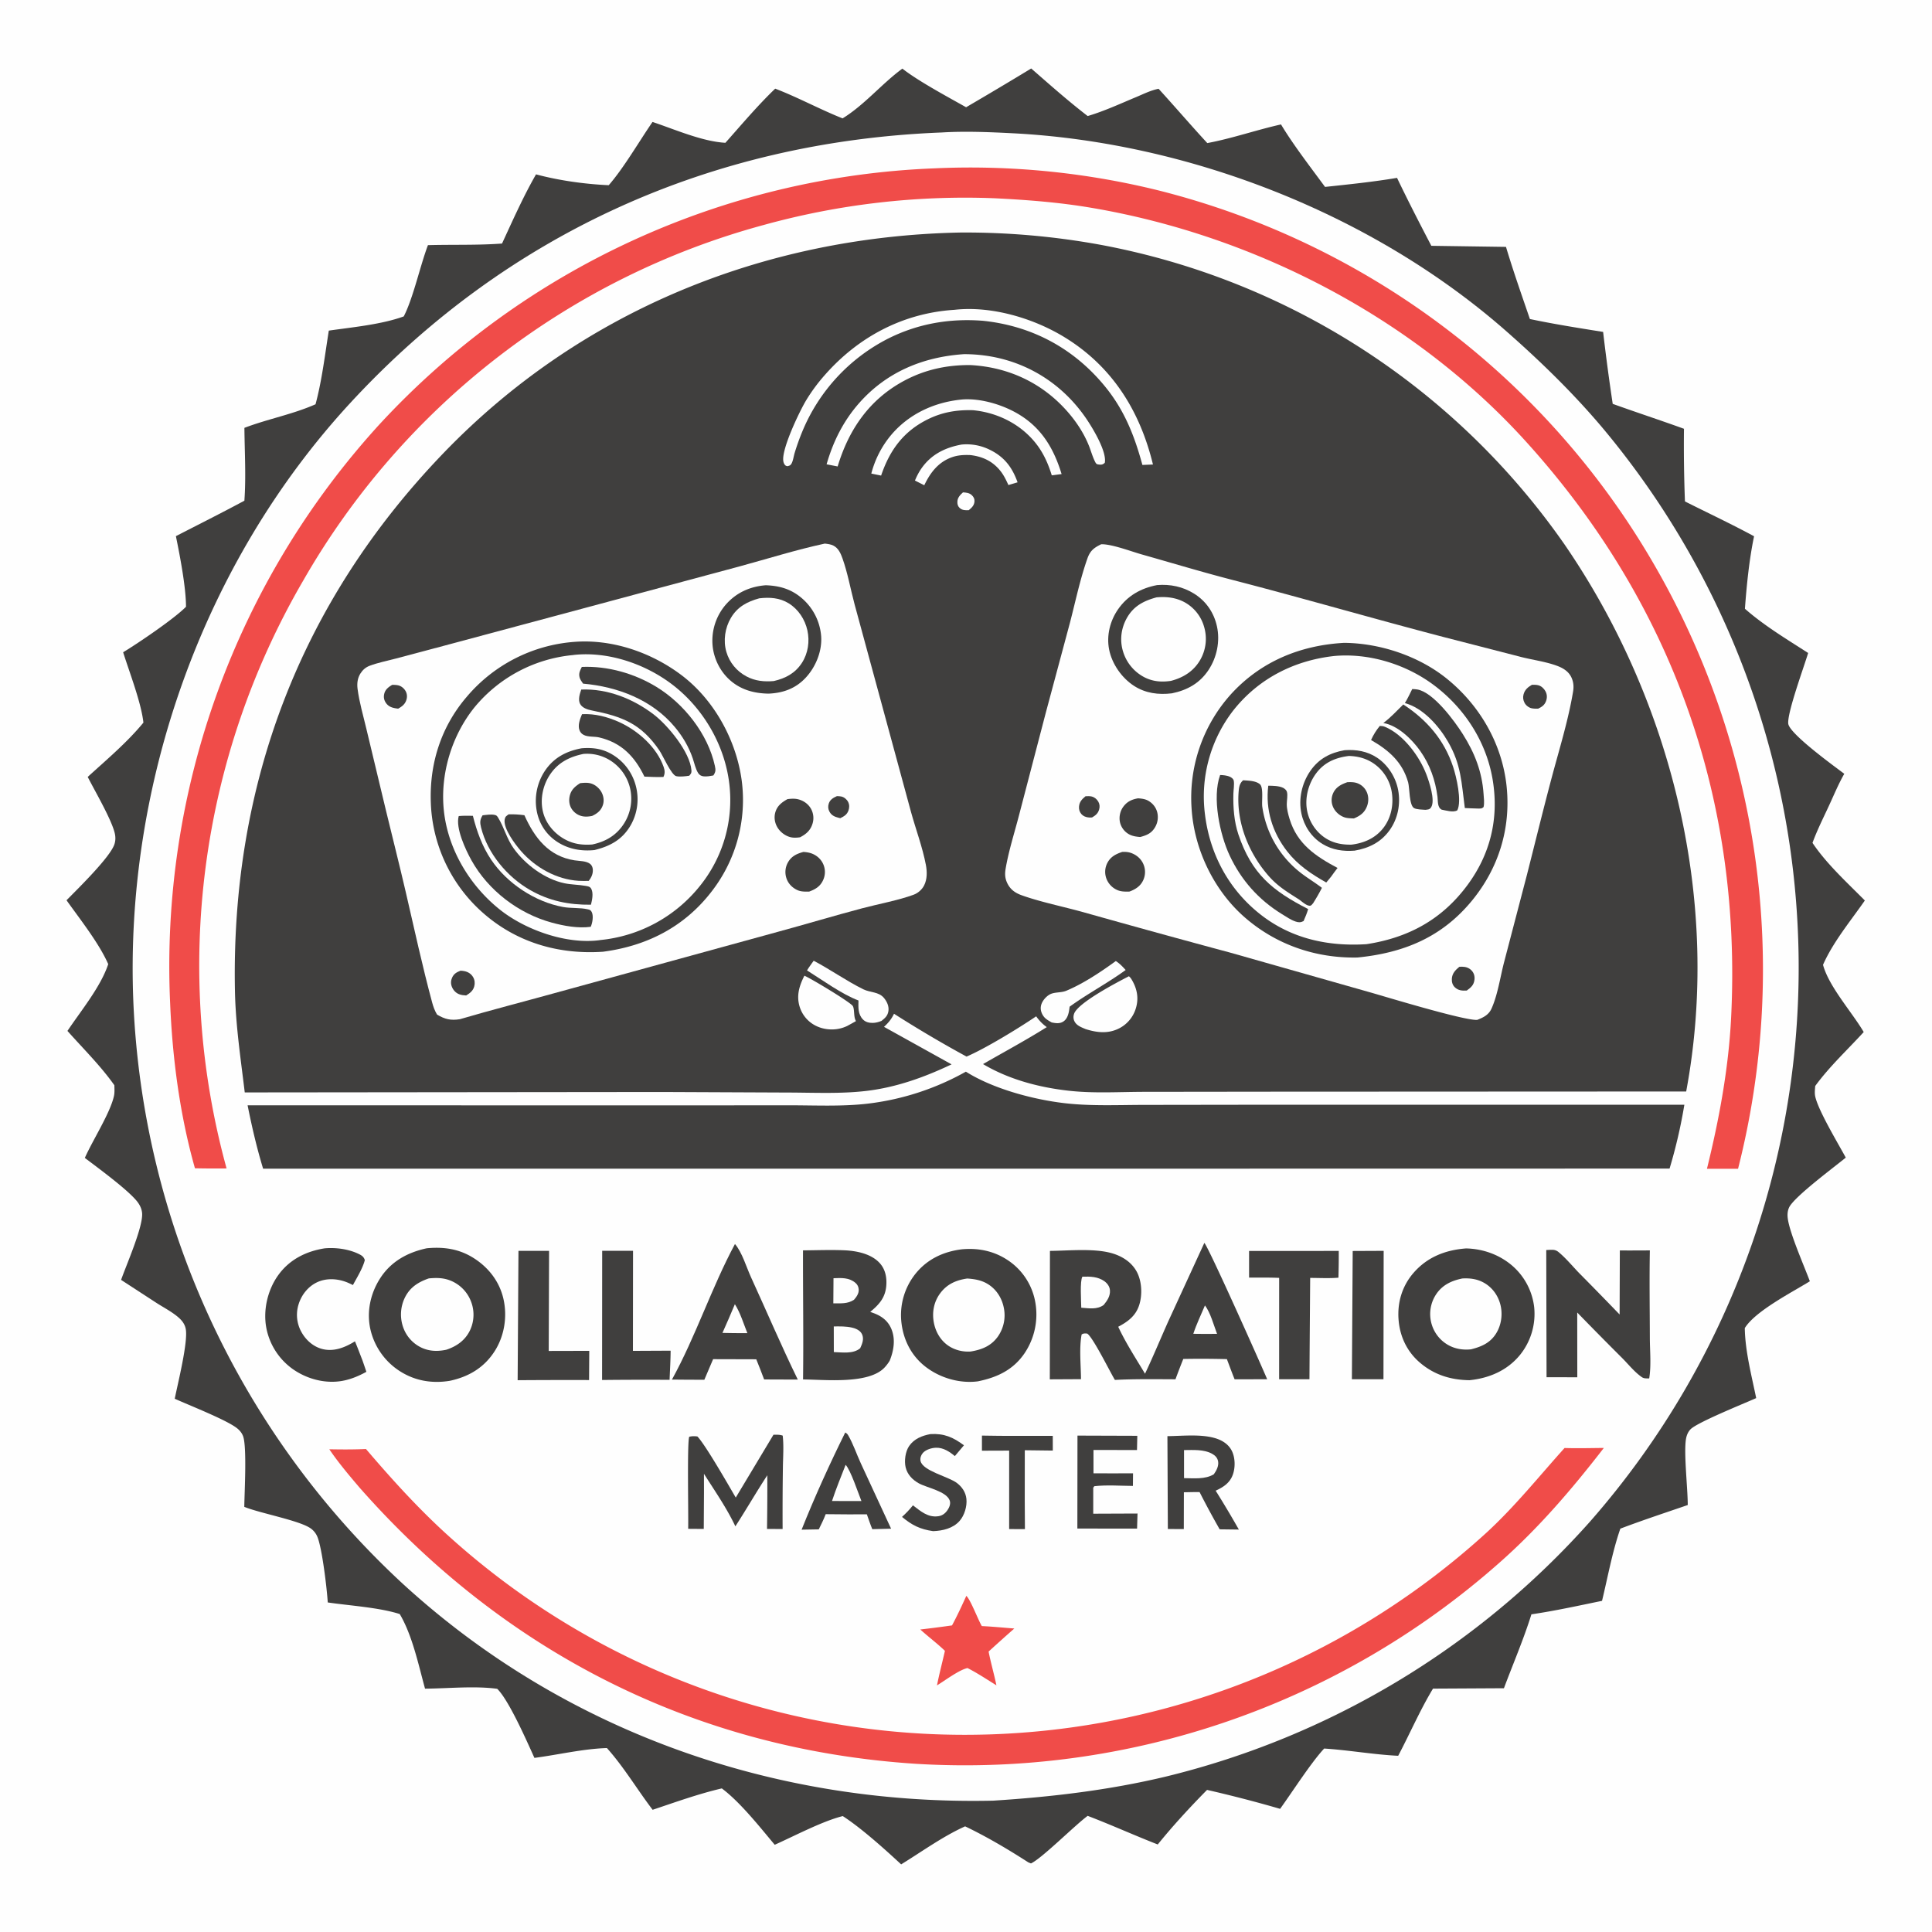 <svg version="1.1" xmlns="http://www.w3.org/2000/svg" style="display: block;" viewBox="0 0 2048 2048" width="1024" height="1024">
<path transform="translate(0,0)" fill="rgb(254,254,254)" d="M 0 0 L 2048 0 L 2048 2048 L 0 2048 L 0 0 z"/>
<path transform="translate(0,0)" fill="rgb(64,63,62)" d="M 1093.12 72.593 C 1112.78 89.749 1132.3 107.1 1152.99 123.006 C 1170.4 117.871 1187.56 109.922 1204.32 102.927 C 1212.04 99.704 1219.91 95.707 1228.16 94.113 C 1245.54 113.149 1262.29 132.724 1279.79 151.669 C 1306.25 146.718 1331.7 137.768 1357.93 131.9 C 1370.56 153.064 1389.66 177.814 1404.6 198.139 C 1430.08 195.427 1455.63 192.809 1480.91 188.545 C 1492.54 212.841 1504.81 236.688 1517.28 260.562 L 1596.41 261.71 C 1604.11 287.436 1613.06 312.773 1621.75 338.175 C 1647.4 343.609 1673.49 347.707 1699.38 351.845 A 2250.5 2250.5 0 0 0 1709.55 428.116 C 1734.64 437.145 1760 445.427 1785.08 454.525 A 1540.69 1540.69 0 0 0 1786.12 531.53 C 1810.53 543.831 1835.36 555.464 1859.39 568.47 C 1854.25 592.965 1851.53 620.29 1849.69 645.3 C 1869.87 663.089 1894.1 677.624 1916.71 692.184 C 1912.36 706.723 1894.43 755.538 1895.62 767.072 C 1896.72 777.792 1944.5 812.306 1955.01 820.266 C 1948.87 831.01 1944.02 842.77 1938.82 854.004 C 1932.78 867.041 1926.26 879.97 1921.32 893.472 C 1936.05 915.55 1958.1 935.684 1976.81 954.56 C 1961.73 976.211 1943.1 998.625 1932.48 1022.74 C 1938.65 1045.79 1963 1072.64 1975.62 1094.01 C 1958.22 1113.02 1939.51 1130.29 1924.21 1151.18 C 1923.94 1154.73 1923.44 1158.6 1924.18 1162.12 C 1927.33 1177.07 1948.42 1211.98 1956.6 1227.12 C 1944.28 1237.25 1901.84 1268.71 1896.55 1279.9 C 1894.79 1283.64 1894.59 1287.7 1895.13 1291.75 C 1897.23 1307.43 1912.34 1341.65 1918.52 1358.2 C 1899.51 1369.93 1860.59 1389.85 1849.55 1407.83 C 1849.95 1432.44 1856.72 1457.95 1861.64 1482.04 C 1849.39 1487.54 1798.94 1507.83 1791.97 1515.17 C 1789.23 1518.05 1787.79 1521.76 1787.17 1525.64 C 1784.79 1540.73 1789.04 1577.19 1789.1 1595.39 C 1765.25 1603.59 1741.23 1611.49 1717.64 1620.43 C 1709.11 1644.97 1704.35 1671.69 1698.22 1696.96 C 1673.44 1702.06 1648.37 1707.58 1623.36 1711.25 C 1615.15 1737.64 1603.92 1763.67 1594.23 1789.6 L 1519.05 1790.01 C 1505.36 1812.57 1494.51 1837.84 1482.13 1861.21 C 1455.94 1859.94 1429.89 1855.2 1403.67 1853.53 C 1389.67 1868.56 1370.01 1899.41 1356.97 1917.45 A 1369.69 1369.69 0 0 0 1279.53 1897.37 C 1261.47 1915.66 1243.42 1935.23 1227.26 1955.22 C 1202.34 1945.49 1177.96 1934.41 1152.97 1924.88 C 1138.85 1935.35 1104.69 1969.74 1092.87 1975.32 L 1090.01 1974.16 C 1068.67 1960.38 1046 1946.98 1023.08 1936.01 C 999.644 1946.49 977.178 1962.85 955.254 1976.31 C 937.959 1960.25 912.902 1937.74 893.373 1925.13 C 871.8 1930.49 842.168 1946.19 821.238 1955.54 C 805.452 1936.71 784.558 1910.25 765.152 1895.79 C 740.507 1901.52 715.824 1910.43 691.819 1918.46 C 675.394 1896.91 661.454 1873.26 643.355 1853.01 C 617.909 1853.8 591.798 1860.14 566.501 1863.43 C 558.498 1845.74 539.471 1802.36 527.082 1790.22 C 503.198 1786.94 474.937 1789.89 450.549 1790.04 C 443.569 1764.62 437.14 1733.62 423.744 1710.97 C 401.996 1703.96 370.599 1702.07 347.424 1698.66 C 346.676 1685.16 341.326 1639.37 336.088 1628.29 A 20.626 20.626 0 0 0 328.294 1619.47 C 315.709 1611.61 277.683 1604.39 260.829 1598.04 L 258.96 1597.33 C 259.116 1582.56 261.904 1533.02 257.588 1522.17 C 256.064 1518.34 253.386 1515.45 250.06 1513.08 C 237.542 1504.16 201.061 1489.84 185.232 1482.73 C 188.358 1466.95 199.703 1421.93 196.835 1408.44 C 195.837 1403.74 193.22 1400.15 189.692 1396.99 C 182.929 1390.93 173.891 1386.26 166.238 1381.38 L 128.368 1356.74 C 133.769 1341.17 152.192 1299.64 150.602 1285.54 C 150.048 1280.63 147.716 1276.34 144.553 1272.61 C 133.779 1259.9 104.25 1238.33 89.931 1227.44 C 98.157 1208.81 116.746 1180.02 120.787 1161.88 C 121.6 1158.24 121.313 1154.12 121.232 1150.4 C 106.544 1129.64 88.346 1111.79 71.505 1092.82 C 85.766 1071.48 106.806 1046.04 114.725 1022.02 C 104.903 999.684 84.862 974.496 70.521 954.31 C 81.524 943.02 116.601 909.032 121.272 894.989 C 122.569 891.091 122.58 887.171 121.636 883.2 C 118.131 868.452 100.529 838.434 92.976 823.564 C 112.685 805.601 135.136 786.655 152.028 765.992 C 149.664 744.672 137.224 712.706 130.531 691.428 C 146.499 681.783 184.826 655.794 197.167 643.193 C 197.163 622.436 190.728 589.224 186.462 568.35 C 210.709 555.874 235.03 543.668 259.062 530.77 C 260.887 505.398 259.323 479.021 259.085 453.541 C 283.933 444.054 309.968 439.357 334.473 428.548 C 341.113 404.154 344.539 375.647 348.551 350.466 C 373.63 346.878 404.549 343.961 427.983 335.404 C 437.947 316.256 445.278 281.97 453.64 259.872 C 479.732 259.129 506.166 260.097 532.172 258.156 C 543.493 233.673 554.774 208.187 568.212 184.828 C 592.809 191.402 619.851 195.159 645.277 196.325 C 661.378 177.871 677.389 150.033 691.696 129.275 C 715.304 137.142 744.238 149.965 768.954 151.371 C 786.03 132.151 803.216 111.761 821.742 93.972 C 845.938 103.224 869.02 115.897 893.172 125.489 C 916.479 111.156 934.616 88.843 956.56 72.733 C 973.354 85.967 1004.68 102.711 1024.11 113.694 A 4659.64 4659.64 0 0 0 1093.12 72.593 z"/>
<path transform="translate(0,0)" fill="rgb(254,254,254)" d="M 997.962 140.442 C 1022.75 138.921 1048.31 139.98 1073.1 141.238 C 1260.15 150.741 1455.73 227.115 1596.76 351.131 C 1632.66 382.697 1666.76 415.826 1697.71 452.322 A 890.578 890.578 0 0 1 1905.18 974.288 A 889.902 889.902 0 0 1 1685.57 1612.86 A 880.829 880.829 0 0 1 1235.5 1883.33 C 1175.38 1897.68 1114.42 1904.87 1052.84 1908.77 C 821.432 1913.95 597.357 1835.49 426.169 1678.13 A 891.016 891.016 0 0 1 141.337 1061.5 C 132.028 831.779 215.029 596.415 371.499 426.968 C 537.273 247.444 754.216 150.021 997.962 140.442 z"/>
<path transform="translate(0,0)" fill="rgb(64,63,62)" d="M 1040.9 1521.79 C 1065.9 1522.3 1090.97 1522.01 1115.98 1522.09 L 1116.02 1537.67 L 1086.33 1537.31 L 1086.28 1590 L 1086.46 1620.95 L 1069.74 1620.87 L 1069.75 1537.7 L 1040.9 1537.8 L 1040.9 1521.79 z"/>
<path transform="translate(0,0)" fill="rgb(64,63,62)" d="M 986.14 1520.21 C 1000.78 1519.31 1010.31 1523.53 1021.83 1532.07 L 1012.17 1543.52 C 1006.53 1538.82 999.953 1534.47 992.28 1534.66 C 987.606 1534.77 981.309 1536.64 978.172 1540.31 C 976.242 1542.56 975.19 1545.77 975.815 1548.71 C 978.062 1559.29 1005.61 1565.29 1014.4 1572.05 C 1019.94 1576.31 1023.72 1581.94 1024.45 1588.98 C 1025.24 1596.67 1022.36 1606.43 1017.2 1612.25 C 1010.16 1620.21 999.293 1622.7 989.134 1623.08 C 975.241 1621.06 966.848 1616.84 956.165 1607.99 C 960.447 1604.11 964.161 1600.23 967.759 1595.71 C 975.949 1601.94 983.596 1608.86 994.662 1607.26 C 998.904 1606.64 1001.94 1604.32 1004.36 1600.83 C 1006.31 1598.01 1007.94 1594.15 1006.77 1590.7 C 1003.39 1580.76 982.399 1577.08 973.931 1572.36 C 967.23 1568.63 961.832 1563.03 960.013 1555.42 C 958.388 1548.63 959.724 1538.62 963.73 1532.83 C 969.039 1525.15 977.332 1521.91 986.14 1520.21 z"/>
<path transform="translate(0,0)" fill="rgb(64,63,62)" d="M 1142.17 1521.8 L 1205.59 1522.01 L 1205.26 1537.11 L 1159.14 1537.01 L 1159.15 1561.76 C 1173.12 1561.93 1187.1 1561.77 1201.07 1561.75 L 1200.94 1575.14 C 1187.58 1575.05 1173.26 1573.94 1160.03 1575.42 L 1158.89 1576.96 L 1158.88 1604.59 L 1205.82 1604.4 L 1205.34 1620.39 L 1142.05 1620.33 L 1142.17 1521.8 z"/>
<path transform="translate(0,0)" fill="rgb(240,76,73)" d="M 1024.35 1691.66 C 1028.92 1695.92 1036.63 1716.68 1040.76 1723.71 C 1052.24 1724.25 1063.77 1725.4 1075.23 1726.29 A 1769.32 1769.32 0 0 0 1047.96 1750.73 C 1050.31 1762.72 1053.76 1774.53 1056.25 1786.52 C 1046.17 1780.26 1036.18 1773.61 1025.62 1768.21 C 1016.62 1770.13 1001.77 1781.42 993.239 1786.59 C 995.672 1774.34 998.912 1762.16 1001.65 1749.96 C 993.418 1742.03 984.031 1735.06 975.547 1727.33 A 1227.87 1227.87 0 0 0 1009.17 1723 C 1014.72 1712.75 1019.55 1702.28 1024.35 1691.66 z"/>
<path transform="translate(0,0)" fill="rgb(64,63,62)" d="M 895.987 1518.5 C 897.624 1519.43 898.315 1520.08 899.288 1521.78 C 904.448 1530.75 908.114 1541.65 912.483 1551.14 L 944.586 1620.47 L 924.666 1620.99 C 922.532 1615.86 920.786 1610.5 918.912 1605.27 L 898.145 1605.28 L 875.28 1605.09 C 873.174 1610.63 870.543 1615.89 867.929 1621.2 L 849.734 1621.52 C 863.598 1586.76 879.395 1552.05 895.987 1518.5 z"/>
<path transform="translate(0,0)" fill="rgb(254,254,254)" d="M 896.398 1552.76 C 901.741 1558.48 909.8 1582.85 913.144 1591.18 L 902.151 1591.17 L 881.968 1591.11 C 886.212 1578.16 891.478 1565.47 896.398 1552.76 z"/>
<path transform="translate(0,0)" fill="rgb(64,63,62)" d="M 1433.92 1326.1 L 1466.74 1325.95 L 1466.53 1462.04 L 1433.06 1462.05 L 1433.92 1326.1 z"/>
<path transform="translate(0,0)" fill="rgb(64,63,62)" d="M 819.914 1520.87 C 823.299 1520.86 826.449 1520.68 829.697 1521.81 C 831.002 1532.96 829.996 1545.08 829.893 1556.36 A 3454.02 3454.02 0 0 0 829.605 1620.81 L 813.072 1620.76 A 2913.73 2913.73 0 0 0 813.378 1563.83 C 801.742 1581.63 791.084 1600.11 779.517 1617.98 C 770.384 1598.57 757.676 1580.39 746.221 1562.27 L 746.253 1581.76 L 746.022 1620.73 L 729.494 1620.61 C 729.902 1607 728.247 1528.06 730.635 1523.01 C 733.794 1522.3 736.071 1522.31 739.273 1522.72 C 747.931 1531.75 772.483 1574.76 779.938 1587.49 L 819.914 1520.87 z"/>
<path transform="translate(0,0)" fill="rgb(64,63,62)" d="M 1237.51 1522.38 C 1253.17 1522.22 1272.15 1520.06 1287.39 1524.31 C 1294.9 1526.4 1301.91 1530.5 1305.61 1537.61 C 1309.43 1544.96 1309.62 1555.4 1306.88 1563.12 C 1303.72 1572.02 1296.79 1576.44 1288.65 1580.18 A 1049.75 1049.75 0 0 1 1313.23 1621.4 L 1292.9 1621.15 A 913.957 913.957 0 0 1 1271.6 1581.65 C 1266.06 1581.6 1260.5 1581.78 1254.96 1581.87 L 1254.88 1620.86 L 1237.97 1620.83 L 1237.51 1522.38 z"/>
<path transform="translate(0,0)" fill="rgb(254,254,254)" d="M 1255.12 1537.15 C 1264.73 1537.11 1275.99 1536.22 1284.72 1540.97 C 1288.05 1542.78 1290.58 1545.29 1291.25 1549.15 C 1292.09 1554.05 1289.43 1558.99 1286.68 1562.81 C 1277.51 1568.35 1265.46 1566.98 1255.12 1566.89 L 1255.12 1537.15 z"/>
<path transform="translate(0,0)" fill="rgb(64,63,62)" d="M 638.339 1325.92 L 671.044 1325.89 L 670.935 1431.97 L 710.891 1431.78 C 710.835 1442.07 710.186 1452.4 709.794 1462.68 A 4217.44 4217.44 0 0 0 638.233 1462.85 L 638.339 1325.92 z"/>
<path transform="translate(0,0)" fill="rgb(64,63,62)" d="M 549.596 1325.97 L 582.047 1325.96 L 581.681 1432.05 L 624.651 1431.95 L 624.433 1462.91 A 7090.13 7090.13 0 0 0 548.728 1463.08 L 549.596 1325.97 z"/>
<path transform="translate(0,0)" fill="rgb(64,63,62)" d="M 1324.07 1326.09 L 1419.15 1326.03 A 842.882 842.882 0 0 1 1418.8 1354.4 C 1408.96 1355.24 1398.73 1354.66 1388.84 1354.64 L 1388.27 1431.5 L 1388.08 1462.03 L 1355.93 1462.08 L 1355.96 1354.61 C 1345.38 1354.12 1334.67 1354.38 1324.08 1354.32 L 1324.07 1326.09 z"/>
<path transform="translate(0,0)" fill="rgb(64,63,62)" d="M 344.124 1323.29 C 356.125 1322.2 369.913 1324.07 380.778 1329.5 C 383.796 1331.01 385.686 1332.42 386.716 1335.78 C 384.534 1344.4 378.369 1354.3 374.119 1362.2 C 371.7 1361.01 369.262 1359.84 366.733 1358.9 C 356.984 1355.27 345.634 1354.76 336.079 1359.28 C 326.664 1363.73 319.692 1372.5 316.608 1382.36 A 37.274 37.274 0 0 0 319.842 1412.55 C 324.592 1420.89 332.413 1427.7 341.836 1430.05 C 354.138 1433.12 365.977 1428.25 376.269 1421.86 C 379.064 1428.47 381.555 1435.26 384.185 1441.94 A 635.076 635.076 0 0 1 388.371 1454.19 C 380.305 1458.63 371.767 1462.21 362.663 1463.82 C 344.651 1466.99 325.308 1461.79 310.462 1451.35 A 69.558 69.558 0 0 1 282.113 1406.52 C 278.961 1387.89 283.879 1367.21 294.842 1351.86 C 306.728 1335.22 324.281 1326.44 344.124 1323.29 z"/>
<path transform="translate(0,0)" fill="rgb(64,63,62)" d="M 779.091 1318.7 C 786.637 1327.47 791.246 1343.34 796.091 1353.9 C 812.629 1389.96 828.28 1426.81 845.695 1462.41 L 810.009 1462.28 C 807.42 1455.09 804.465 1448.01 801.675 1440.9 L 777.138 1440.83 L 755.931 1440.77 L 746.628 1462.6 C 735.186 1462.67 723.735 1462.49 712.292 1462.41 C 737.575 1416.5 754.357 1364.75 779.091 1318.7 z"/>
<path transform="translate(0,0)" fill="rgb(254,254,254)" d="M 779 1382.52 C 784.755 1391.51 788.257 1403.27 792.241 1413.19 L 778.35 1413.14 L 765.835 1412.93 C 770.41 1402.89 774.687 1392.68 779 1382.52 z"/>
<path transform="translate(0,0)" fill="rgb(64,63,62)" d="M 1639.09 1325.09 C 1641.38 1324.96 1643.71 1324.8 1646.01 1324.87 C 1648.21 1324.93 1650.29 1325.74 1651.99 1327.14 C 1659.83 1333.54 1667 1342.35 1674.11 1349.66 A 4632.35 4632.35 0 0 1 1716.86 1393.42 L 1717.09 1325.53 A 2568.13 2568.13 0 0 0 1748.92 1325.47 C 1748.35 1356.35 1748.83 1387.29 1748.91 1418.18 C 1748.95 1431.98 1750.48 1447.64 1748.23 1461.16 C 1747.43 1461.18 1746.62 1461.19 1745.82 1461.17 C 1743.86 1461.12 1742.15 1461.02 1740.47 1459.86 C 1732.72 1454.53 1726.29 1446.35 1719.66 1439.68 A 4054.27 4054.27 0 0 1 1671.93 1391.32 L 1672 1459.97 L 1639.41 1459.91 L 1639.09 1325.09 z"/>
<path transform="translate(0,0)" fill="rgb(64,63,62)" d="M 851.217 1325.44 C 865.645 1325.33 880.248 1324.76 894.655 1325.34 C 907.849 1325.87 923.893 1329 932.942 1339.39 C 938.796 1346.11 940.263 1355 939.426 1363.64 C 938.232 1375.97 931.554 1383.14 922.484 1390.67 A 123.588 123.588 0 0 1 926.265 1392.03 C 934.718 1395.19 941.318 1400.19 944.889 1408.75 C 949.452 1419.68 947.415 1431.8 943.108 1442.41 C 941.576 1444.96 939.676 1447.49 937.642 1449.65 C 920.706 1467.63 874.235 1462.38 851.269 1462.28 C 851.844 1416.65 851.113 1371.07 851.217 1325.44 z"/>
<path transform="translate(0,0)" fill="rgb(254,254,254)" d="M 883.549 1354.96 C 891.895 1354.66 900.076 1354.06 906.91 1359.98 C 909.071 1361.85 910.094 1364.12 910.271 1366.97 C 910.535 1371.22 907.866 1374.82 905.258 1377.84 C 898.397 1382.35 891.278 1381.52 883.361 1381.62 L 883.549 1354.96 z"/>
<path transform="translate(0,0)" fill="rgb(254,254,254)" d="M 883.84 1406.07 C 890.083 1406.02 896.783 1405.84 902.896 1407.26 C 907.151 1408.24 911.795 1410.12 913.772 1414.33 C 916.127 1419.34 913.974 1424.59 911.828 1429.2 C 904.383 1435.43 892.976 1433.55 883.892 1433.27 L 883.84 1406.07 z"/>
<path transform="translate(0,0)" fill="rgb(64,63,62)" d="M 1554.11 1323.38 C 1571.27 1323.78 1587.77 1329.39 1601.21 1340.16 A 68.575 68.575 0 0 1 1626.33 1386 A 69.285 69.285 0 0 1 1611.28 1436.26 C 1597.75 1452.82 1578.57 1460.98 1557.67 1463.08 C 1537.99 1462.79 1520.59 1457.52 1505.38 1444.64 C 1491.59 1432.96 1483.9 1416.85 1482.53 1398.88 C 1481.13 1380.64 1486.32 1363.24 1498.36 1349.35 C 1512.98 1332.47 1532.31 1325.02 1554.11 1323.38 z"/>
<path transform="translate(0,0)" fill="rgb(254,254,254)" d="M 1550.17 1355.23 C 1558.29 1354.77 1565.85 1355.74 1573.04 1359.77 C 1581.65 1364.59 1587.72 1372.84 1590.3 1382.3 C 1593.04 1392.3 1591.73 1403.64 1586.49 1412.61 C 1580.22 1423.33 1570.76 1427.49 1559.27 1430.35 C 1550.83 1431.22 1542.58 1429.96 1535.12 1425.77 A 37.532 37.532 0 0 1 1517.2 1402.17 A 37.808 37.808 0 0 1 1522.2 1372.26 C 1528.86 1362.09 1538.68 1357.57 1550.17 1355.23 z"/>
<path transform="translate(0,0)" fill="rgb(64,63,62)" d="M 1019.3 1324.35 C 1036.32 1322.7 1052.71 1325.83 1067.2 1335.13 A 67.337 67.337 0 0 1 1097.22 1379.12 A 73.68 73.68 0 0 1 1086.15 1434.38 C 1074.13 1452.15 1056.93 1460.18 1036.47 1464.3 C 1017.22 1466.75 996.654 1460.73 981.317 1448.98 C 966.636 1437.74 958.082 1421.48 955.704 1403.26 A 70.083 70.083 0 0 1 969.807 1351.07 C 982.263 1335.09 999.508 1326.87 1019.3 1324.35 z"/>
<path transform="translate(0,0)" fill="rgb(254,254,254)" d="M 1025.29 1355.28 C 1033.26 1355.83 1040.59 1357.03 1047.49 1361.38 C 1056.54 1367.08 1062.3 1376.48 1064.2 1386.92 A 39.249 39.249 0 0 1 1057.84 1416.73 C 1050.64 1426.85 1040.66 1430.75 1028.87 1432.67 C 1020.84 1433.2 1012.61 1431.28 1005.84 1426.88 C 997.496 1421.45 992.169 1412.62 990.119 1402.99 C 987.793 1392.05 989.606 1380.82 996.131 1371.64 C 1003.44 1361.37 1013.24 1357.05 1025.29 1355.28 z"/>
<path transform="translate(0,0)" fill="rgb(64,63,62)" d="M 452.441 1323.21 C 470.039 1321.57 486.037 1323.71 501.296 1333.1 C 517.484 1343.06 529.37 1358.14 533.645 1376.79 C 537.942 1395.54 534.729 1416.11 524.331 1432.36 C 513.165 1449.81 496.756 1459.47 476.838 1463.71 C 458.633 1466.7 440.914 1463.98 425.08 1454.26 A 71.544 71.544 0 0 1 392.654 1409.21 C 388.448 1390.54 392.667 1371.17 402.919 1355.15 C 414.419 1337.19 432.012 1327.59 452.441 1323.21 z"/>
<path transform="translate(0,0)" fill="rgb(254,254,254)" d="M 454.578 1355.16 C 462.489 1354.44 469.722 1354.41 477.272 1357.38 A 38.708 38.708 0 0 1 499.168 1379.3 A 38.74 38.74 0 0 1 498.315 1410 C 493.2 1420.77 484.229 1427.06 473.21 1430.75 C 464.376 1432.66 455.715 1432.56 447.352 1428.83 A 37.526 37.526 0 0 1 427.639 1407.7 A 40.847 40.847 0 0 1 428.785 1376.36 C 434.097 1364.89 443.08 1359.14 454.578 1355.16 z"/>
<path transform="translate(0,0)" fill="rgb(64,63,62)" d="M 1276.64 1317.54 C 1280.46 1320.48 1337.16 1447.51 1343.25 1462.06 L 1308.74 1462.11 C 1305.85 1455.06 1303.26 1447.85 1300.55 1440.73 A 1041.57 1041.57 0 0 0 1254.34 1440.54 A 759.063 759.063 0 0 0 1246.05 1462.1 C 1224.67 1462.03 1203.19 1461.66 1181.84 1462.78 C 1176.58 1454.13 1158.66 1417.65 1152.47 1413.63 C 1150.06 1413.5 1148.64 1413.25 1146.57 1414.61 C 1143.82 1429.23 1145.83 1447.06 1145.9 1461.98 L 1112.83 1462.15 L 1112.86 1450.25 L 1112.99 1326 C 1132.71 1325.82 1158.54 1323.17 1177.35 1328.12 C 1188.53 1331.07 1198.91 1337.25 1204.71 1347.54 C 1210.48 1357.77 1211.16 1372.61 1207.5 1383.72 C 1203.76 1395.06 1195.43 1401.12 1185.36 1406.42 C 1193.31 1423.52 1204.06 1440.03 1213.78 1456.2 C 1222.51 1437.75 1230.28 1418.85 1238.63 1400.22 L 1276.64 1317.54 z"/>
<path transform="translate(0,0)" fill="rgb(254,254,254)" d="M 1277.31 1383.8 C 1283.17 1391.55 1286.6 1404.74 1290.12 1413.92 L 1278.44 1414.02 L 1264.96 1413.89 C 1268.25 1403.74 1273.18 1393.67 1277.31 1383.8 z"/>
<path transform="translate(0,0)" fill="rgb(254,254,254)" d="M 1147.41 1353.33 C 1155.62 1353.09 1163.82 1353.19 1170.79 1358.22 C 1173.84 1360.43 1176.22 1363.72 1176.57 1367.55 C 1177.13 1373.79 1173.67 1378.81 1169.91 1383.37 C 1162.67 1388.46 1154.46 1386.82 1146.18 1386.22 C 1146.12 1379.65 1144.6 1357.6 1147.41 1353.33 z"/>
<path transform="translate(0,0)" fill="rgb(240,76,73)" d="M 1658.47 1534.95 C 1672.33 1535.38 1686.26 1535.01 1700.13 1534.88 C 1666.39 1578.56 1630.68 1620.25 1589.14 1656.81 A 854.622 854.622 0 0 1 971.205 1869.73 C 737.436 1854.64 535.317 1752.09 380.928 1576.68 C 369.794 1563.6 358.732 1550.52 349.086 1536.29 C 362.081 1536.54 374.963 1536.6 387.95 1536.02 C 415.818 1568.67 444.698 1600.54 476.684 1629.25 A 815.413 815.413 0 0 0 1062.98 1837.98 A 820.352 820.352 0 0 0 1576.59 1623.91 C 1606.42 1596.3 1631.41 1565.06 1658.47 1534.95 z"/>
<path transform="translate(0,0)" fill="rgb(240,76,73)" d="M 990.821 178.443 A 831.222 831.222 0 0 1 1228.87 202.051 A 845.193 845.193 0 0 1 1751.65 595.364 A 856.801 856.801 0 0 1 1842.4 1238.97 L 1809.44 1238.97 C 1822.36 1186.42 1832.38 1132.63 1835.07 1078.51 C 1846.55 847.444 1772.61 639.109 1617.4 467.881 C 1498.7 336.917 1329.46 249.268 1155.82 220.094 C 1122.03 214.418 1088.06 211.815 1053.87 210.141 A 801.259 801.259 0 0 0 809.425 238.526 A 804.763 804.763 0 0 0 321.532 615.258 A 811.279 811.279 0 0 0 240.181 1238.59 A 1081.24 1081.24 0 0 1 206.654 1238.43 C 190.705 1182.21 182.785 1122.06 180.372 1063.76 A 851.841 851.841 0 0 1 402.456 449.622 A 845.468 845.468 0 0 1 990.821 178.443 z"/>
<path transform="translate(0,0)" fill="rgb(64,63,62)" d="M 1023.87 1136.01 C 1052.67 1154.17 1095.05 1165.54 1128.67 1169.43 C 1156.32 1172.63 1184.92 1171.28 1212.73 1171.24 L 1342.98 1171.06 L 1785.49 1171.09 A 542.928 542.928 0 0 1 1769.81 1238.75 L 1025.5 1238.87 L 278.899 1238.83 C 272.134 1216.56 267.031 1194.48 262.46 1171.66 L 704.718 1171.74 L 837.374 1171.67 C 865.159 1171.66 893.72 1173.14 921.318 1169.73 A 279.355 279.355 0 0 0 1023.87 1136.01 z"/>
<path transform="translate(0,0)" fill="rgb(64,63,62)" d="M 1018.09 246.485 A 798.898 798.898 0 0 1 1166.54 259.475 A 771.48 771.48 0 0 1 1658.69 577.452 C 1773.08 744.233 1824.77 957.039 1787.42 1157.02 L 1347.28 1157.23 L 1212.32 1157.39 C 1186.48 1157.45 1159.82 1159.11 1134.13 1156.35 C 1102.26 1152.93 1069.76 1144.47 1042.05 1127.97 C 1064.67 1114.94 1087.48 1102.7 1109.62 1088.79 C 1105.02 1085.45 1101.68 1081.98 1098.38 1077.35 C 1079.65 1090.03 1044.73 1111.39 1024.59 1120.03 A 1275.07 1275.07 0 0 1 947.691 1074.62 C 944.969 1080.37 941.697 1084.23 937.088 1088.5 L 1008.71 1128.27 C 979.993 1141.89 950.27 1152.64 918.527 1156.4 C 891.557 1159.6 863.669 1158.24 836.52 1158.15 L 702.073 1157.56 L 259.447 1158.02 C 255.157 1122.24 249.788 1086.88 249.059 1050.74 C 244.65 832.206 318.073 638.303 469.959 480.453 C 614.927 329.792 810.213 250.603 1018.09 246.485 z"/>
<path transform="translate(0,0)" fill="rgb(254,254,254)" d="M 1020.79 521.947 C 1024.04 522.101 1027.55 522.439 1030.03 524.801 C 1032 526.67 1033.13 528.524 1033 531.326 C 1032.8 535.725 1030.08 538.243 1026.88 540.833 C 1023.33 540.962 1019.92 540.998 1017.15 538.32 C 1015.22 536.46 1014.74 534.22 1014.87 531.638 C 1015.08 527.431 1017.86 524.598 1020.79 521.947 z"/>
<path transform="translate(0,0)" fill="rgb(254,254,254)" d="M 1019.24 471.259 A 55.185 55.185 0 0 1 1049.11 476.716 C 1064.58 484.198 1073.06 495.456 1078.67 511.277 L 1068.96 514.171 C 1066.61 509.055 1064.26 504.056 1060.77 499.584 C 1052.47 488.957 1041.81 483.997 1028.67 482.39 C 1021.65 482.136 1015.32 482.388 1008.61 484.856 C 994.418 490.073 986.009 501.255 979.767 514.387 L 969.887 509.404 C 971.748 504.929 973.91 500.645 976.678 496.657 C 987.036 481.733 1001.85 474.449 1019.24 471.259 z"/>
<path transform="translate(0,0)" fill="rgb(254,254,254)" d="M 862.542 1018.42 C 880.416 1027.84 897.026 1039.74 915.172 1048.7 C 922.528 1052.32 931.463 1051.16 937.022 1057.86 C 940.211 1061.7 942.502 1066.59 941.773 1071.68 C 941.054 1076.71 938.219 1079.22 934.394 1082.21 C 931.498 1083.4 928.32 1084.28 925.168 1084.32 C 921.354 1084.38 917.492 1083.52 914.76 1080.67 C 909.285 1074.94 909.893 1067.86 910.011 1060.56 C 892.559 1054.01 871.692 1038.84 855.469 1028.67 C 857.602 1025.13 860.155 1021.8 862.542 1018.42 z"/>
<path transform="translate(0,0)" fill="rgb(254,254,254)" d="M 1182.81 1018.74 C 1186.98 1021.43 1189.95 1024.61 1193.24 1028.25 C 1174.22 1042.12 1153.04 1053.22 1133.84 1067.14 A 118.525 118.525 0 0 1 1133.47 1070.03 C 1132.79 1074.78 1131.33 1080.35 1126.9 1083.02 C 1123.04 1085.35 1119 1084.65 1114.83 1083.83 C 1111.77 1082.05 1108.49 1080.35 1106.34 1077.46 C 1104 1074.33 1102.7 1070.32 1103.43 1066.42 C 1104.32 1061.58 1108.37 1056.73 1112.56 1054.29 C 1117.53 1051.4 1124.64 1052.57 1130.21 1050.27 C 1148.11 1042.86 1167.16 1030.16 1182.81 1018.74 z"/>
<path transform="translate(0,0)" fill="rgb(254,254,254)" d="M 852.685 1034.29 C 859.989 1037.37 901.829 1062.6 904.03 1066.48 C 905.929 1069.82 904.81 1076.93 906.849 1081.43 C 907.001 1081.76 907.167 1082.09 907.325 1082.42 C 904.238 1084.23 901.065 1085.91 897.933 1087.64 A 56.542 56.542 0 0 1 894.626 1089 C 885.133 1092.5 873.841 1091.89 864.792 1087.35 A 33.457 33.457 0 0 1 847.867 1067.79 C 843.926 1055.71 847.213 1045.11 852.685 1034.29 z"/>
<path transform="translate(0,0)" fill="rgb(254,254,254)" d="M 1196.69 1034.86 C 1198 1035.98 1198.8 1036.99 1199.68 1038.48 C 1205.29 1047.92 1207.32 1057.82 1204.14 1068.55 A 35.19 35.19 0 0 1 1186.55 1090 C 1174.87 1096.05 1162.8 1094.7 1150.74 1090.86 C 1146.45 1089.01 1141.68 1087.39 1139.23 1083.1 C 1137.72 1080.46 1137.59 1077.45 1138.6 1074.59 C 1142.76 1062.86 1184.42 1041.19 1196.69 1034.86 z"/>
<path transform="translate(0,0)" fill="rgb(254,254,254)" d="M 1020.56 423.42 C 1038.64 422.172 1059.84 428.214 1075.64 436.737 C 1102.69 451.331 1116.61 473.892 1125.34 502.549 L 1114.92 503.852 C 1110.86 490.696 1105.48 478.835 1096.59 468.193 C 1080.32 448.714 1056.49 437.255 1031.4 434.831 C 1014.23 434.346 998.876 436.869 983.369 444.554 C 957.599 457.326 943.062 477.353 934.023 504.131 L 923.625 502.008 A 104.282 104.282 0 0 1 944.703 461.038 C 963.883 438.362 991.305 426.006 1020.56 423.42 z"/>
<path transform="translate(0,0)" fill="rgb(254,254,254)" d="M 1022.03 375.419 A 164.354 164.354 0 0 1 1051.52 378.087 C 1093.24 385.783 1128.64 409.641 1152.22 444.881 C 1158.62 454.445 1173.43 478.823 1171.12 490.587 C 1169.28 492.267 1168 492.725 1165.43 492.481 C 1163.08 492.258 1162.24 492.134 1161.14 490.057 C 1158.25 484.629 1156.49 477.901 1154.16 472.147 C 1148.56 458.331 1140.05 445.69 1130.07 434.653 C 1103.39 405.124 1068.03 389.045 1028.41 386.976 C 1003.39 386.853 980.121 391.887 958.019 403.844 C 921.414 423.647 899.771 455.319 887.945 494.455 L 876.222 492.186 C 883.21 467.908 894.062 446.14 910.882 427.121 C 940.003 394.194 978.77 378.246 1022.03 375.419 z"/>
<path transform="translate(0,0)" fill="rgb(254,254,254)" d="M 1011.7 328.419 C 1050.6 324.046 1094.99 337.116 1128.01 357.203 C 1178.76 388.071 1208.37 435.364 1222.19 492.401 L 1210.98 492.86 C 1202.75 462.399 1192.14 435.375 1172.08 410.554 C 1139.02 369.656 1094.44 345.567 1042.25 340.069 C 1007.15 337.272 973.565 342.929 941.914 358.69 A 193.23 193.23 0 0 0 850.53 457.31 A 251.592 251.592 0 0 0 842.406 479.974 C 841.373 483.288 840.752 488.284 839.122 491.255 C 837.91 493.466 836.823 493.654 834.632 494.209 C 833.607 493.883 833.15 493.896 832.408 493.195 C 830.999 491.866 830.382 489.7 830.24 487.826 C 829.21 474.277 847.562 435.987 854.481 424.46 A 184.752 184.752 0 0 1 874.159 397.745 C 909.904 357 957.409 331.877 1011.7 328.419 z"/>
<path transform="translate(0,0)" fill="rgb(254,254,254)" d="M 1167.35 576.921 C 1178.64 576.691 1199.09 584.555 1210.35 587.732 C 1242.2 596.723 1273.83 606.31 1305.88 614.595 C 1380.98 634.011 1455.48 655.757 1530.55 675.347 L 1612.72 696.509 C 1624.86 699.541 1637.96 701.292 1649.71 705.487 C 1656.6 707.946 1662.86 711.547 1665.94 718.49 C 1668.06 723.27 1668.37 728.053 1667.52 733.148 C 1662.51 763.303 1653.02 793.831 1645.12 823.402 C 1635.88 858.033 1627.39 892.911 1618.54 927.646 L 1594.27 1020.46 C 1590.26 1036.06 1587.63 1054.53 1581.09 1069.12 C 1578.07 1075.84 1572.44 1078.59 1565.9 1081.12 C 1552.47 1082.06 1469.95 1056.92 1452.34 1051.91 L 1305.06 1010.1 A 13530.1 13530.1 0 0 1 1148.51 966.997 C 1128.06 961.28 1102.11 955.953 1082.73 948.912 C 1075.83 946.402 1070.73 942.63 1067.59 935.84 C 1065.22 930.7 1065.1 926.134 1066.04 920.656 C 1069.28 901.704 1075.43 882.67 1080.26 864.023 L 1108.6 755.461 L 1134.26 659.857 C 1140.13 637.3 1144.99 613.748 1152.78 591.778 C 1155.65 583.707 1159.74 580.598 1167.35 576.921 z"/>
<path transform="translate(0,0)" fill="rgb(64,63,62)" d="M 1150.72 844.049 C 1152.82 843.971 1155.11 843.8 1157.16 844.304 C 1160.22 845.056 1162.74 847.124 1164.27 849.841 C 1165.75 852.465 1165.97 855.228 1165.13 858.086 C 1163.89 862.358 1161.34 864.338 1157.65 866.518 C 1156.46 866.593 1155.71 866.672 1154.47 866.593 C 1151.22 866.387 1148.32 865.259 1146.16 862.744 C 1144.29 860.573 1143.56 857.79 1143.8 854.977 C 1144.24 849.913 1146.97 847.123 1150.72 844.049 z"/>
<path transform="translate(0,0)" fill="rgb(64,63,62)" d="M 1546.89 1024.9 C 1548.37 1024.78 1548.35 1024.75 1550.03 1024.76 C 1553.84 1024.79 1557.35 1025.99 1560 1028.82 C 1562.49 1031.48 1563.43 1034.9 1563.01 1038.47 C 1562.34 1044.25 1559.26 1046.78 1554.83 1050.02 C 1550.05 1050.3 1545.82 1050.05 1542.18 1046.56 C 1539.69 1044.17 1538.81 1040.94 1539.01 1037.56 C 1539.36 1031.8 1542.7 1028.42 1546.89 1024.9 z"/>
<path transform="translate(0,0)" fill="rgb(64,63,62)" d="M 1623.86 725.944 C 1626.12 725.874 1628.41 725.822 1630.62 726.391 C 1633.95 727.246 1636.66 729.843 1638.27 732.802 C 1640.06 736.083 1640.16 739.771 1638.85 743.235 C 1637.22 747.519 1634.45 749.312 1630.47 751.233 C 1628.23 751.259 1625.88 751.272 1623.66 750.814 C 1620.59 750.18 1617.52 747.79 1616.07 745.001 C 1614.55 742.07 1614.16 739.153 1615.05 735.986 C 1616.46 731.034 1619.58 728.46 1623.86 725.944 z"/>
<path transform="translate(0,0)" fill="rgb(64,63,62)" d="M 1206.42 846.249 C 1210.21 846.539 1214.04 846.955 1217.38 848.915 C 1222.06 851.66 1225.44 855.926 1226.75 861.215 A 21.17 21.17 0 0 1 1224.3 877.111 C 1220.46 883.454 1215.6 885.37 1208.71 887.264 C 1204.37 886.919 1200.17 886.352 1196.35 884.105 A 19.543 19.543 0 0 1 1187.23 871.635 C 1186.01 866.054 1187.32 859.818 1190.71 855.215 C 1194.79 849.65 1199.79 847.399 1206.42 846.249 z"/>
<path transform="translate(0,0)" fill="rgb(64,63,62)" d="M 1189.58 903.072 C 1192.95 902.888 1196.19 903.121 1199.37 904.317 C 1205.19 906.503 1209.87 910.673 1212.23 916.481 A 20.795 20.795 0 0 1 1212.11 932.481 C 1209.22 939.229 1203.89 942.605 1197.28 945.101 C 1192.39 945.224 1187.93 945.289 1183.45 943.06 A 21.395 21.395 0 0 1 1172.62 930.757 A 20.496 20.496 0 0 1 1173.72 914.98 C 1177.12 908.235 1182.69 905.38 1189.58 903.072 z"/>
<path transform="translate(0,0)" fill="rgb(64,63,62)" d="M 1226.58 620.213 C 1240.43 619.071 1253.82 621.846 1265.68 629.217 C 1278.42 637.132 1286.79 649.29 1290.01 663.917 C 1293.49 679.674 1289.96 696.93 1281.04 710.295 C 1271.67 724.35 1258.46 731.633 1242.25 734.964 C 1228.07 736.671 1214.38 734.934 1202.19 727.096 C 1189.07 718.666 1178.7 703.765 1175.7 688.45 C 1172.82 673.745 1176.64 658.264 1185.09 646.017 C 1195.11 631.502 1209.44 623.464 1226.58 620.213 z"/>
<path transform="translate(0,0)" fill="rgb(254,254,254)" d="M 1225.86 633.248 C 1236.14 632.269 1246.12 633.329 1255.37 638.23 A 43.064 43.064 0 0 1 1276.42 664.525 A 44.718 44.718 0 0 1 1272.58 698.988 C 1265.69 711.295 1254.59 718.276 1241.25 721.754 C 1231.45 723.216 1222.46 722.58 1213.45 718.101 A 45.565 45.565 0 0 1 1190.4 690.355 C 1186.75 678.199 1188.52 665.41 1194.89 654.471 C 1202.04 642.208 1212.71 636.841 1225.86 633.248 z"/>
<path transform="translate(0,0)" fill="rgb(64,63,62)" d="M 1424.82 681.442 C 1462.97 681.77 1504.02 695.419 1533.8 719.515 C 1568.91 747.928 1592.52 788.914 1597.11 833.99 C 1601.61 878.214 1588.62 920.243 1560.4 954.646 C 1528.52 993.514 1488.16 1010.09 1438.98 1015 C 1394.76 1015.92 1352.54 1001.41 1319.17 972.168 C 1286.46 943.512 1265.6 899.673 1263.09 856.341 A 163.961 163.961 0 0 1 1304.19 736.643 C 1335.92 701.406 1378.01 684.056 1424.82 681.442 z"/>
<path transform="translate(0,0)" fill="rgb(254,254,254)" d="M 1414.26 695.394 C 1450.26 692.079 1488.81 703.647 1517.98 724.813 C 1552.04 749.532 1576.07 786.485 1582.56 828.202 C 1588.79 868.225 1579.75 905.402 1555.67 938.062 C 1528.66 974.692 1492.97 994.09 1448.46 1000.87 C 1408.04 1003.42 1369.5 995.178 1336.99 970.019 C 1302.97 943.691 1282.48 905.806 1277.31 863.213 A 148.78 148.78 0 0 1 1307.75 752.575 C 1334.46 719.097 1372.01 700.116 1414.26 695.394 z"/>
<path transform="translate(0,0)" fill="rgb(64,63,62)" d="M 1462.64 769.516 C 1464.82 769.584 1466.27 769.672 1468.31 770.541 C 1487.86 778.841 1504.64 801.605 1512 820.862 C 1514.92 828.501 1521.68 848.479 1517.07 855.727 C 1515.41 858.341 1513.77 858.068 1510.97 858.453 C 1507.63 858.164 1502.06 858.227 1499.05 856.665 C 1493.69 853.888 1494.32 835.082 1492.68 829.266 C 1486.63 807.743 1472.08 795.23 1453.39 784.461 C 1455.9 778.838 1458.78 774.262 1462.64 769.516 z"/>
<path transform="translate(0,0)" fill="rgb(64,63,62)" d="M 1344.42 832.889 C 1349.12 832.942 1355.88 832.997 1360.11 835.121 C 1361.73 835.93 1363.68 837.542 1364.17 839.307 C 1365.27 843.296 1364.02 848.347 1364.03 852.505 C 1364.04 857.675 1365.53 863.329 1367.05 868.277 C 1375.2 894.787 1394.64 907.687 1417.85 920.066 C 1415.5 923.004 1413.34 926.15 1411.11 929.186 C 1409.46 931.34 1407.62 933.401 1405.88 935.489 C 1389.97 926.48 1375.96 917.199 1364.57 902.647 C 1348.83 882.526 1341.28 858.293 1344.42 832.889 z"/>
<path transform="translate(0,0)" fill="rgb(64,63,62)" d="M 1497.02 730.42 C 1498.84 730.49 1500.7 730.566 1502.5 730.888 C 1519.72 733.963 1542.04 764.59 1550.67 778.239 C 1563.2 798.054 1571.06 818.105 1572.64 841.606 C 1572.95 846.147 1573.68 851.041 1572.66 855.491 C 1570.62 857.345 1570.05 856.99 1567.25 857.106 C 1562.43 857.016 1557.6 856.759 1552.78 856.566 C 1549.16 829.631 1549.06 810.642 1534.89 786.176 C 1525.2 769.441 1508.46 750.435 1489.22 745.313 C 1492.13 740.528 1494.52 735.434 1497.02 730.42 z"/>
<path transform="translate(0,0)" fill="rgb(64,63,62)" d="M 1487.55 746.767 C 1512.45 763.01 1530.89 784.27 1540.33 812.779 C 1543.84 823.398 1549.8 848.936 1544.84 858.928 C 1540.82 861.602 1532.76 859.121 1528.24 858.28 C 1523.5 855.869 1524.4 849.21 1523.78 844.485 C 1521.49 826.864 1515.75 810.552 1505.45 795.963 C 1496.8 783.717 1481.72 768.958 1466.39 766.418 C 1474.04 760.772 1480.73 753.391 1487.55 746.767 z"/>
<path transform="translate(0,0)" fill="rgb(64,63,62)" d="M 1293.38 821.549 C 1296.76 821.669 1300.31 821.946 1303.47 823.282 C 1305.29 824.051 1307.39 825.493 1307.82 827.561 C 1308.58 831.21 1307.52 837.673 1307.43 841.602 C 1307.1 855.86 1308.15 870.831 1312.72 884.448 C 1326.78 926.352 1348.8 944.305 1386.7 963.648 C 1385.42 968.084 1383.7 972.163 1381.85 976.37 C 1378.75 977.978 1376.59 977.942 1373.35 976.857 C 1368.25 975.15 1363.13 971.6 1358.55 968.777 C 1334.1 953.68 1315.71 932.98 1303.49 906.9 C 1293.03 884.578 1284.74 845.418 1293.38 821.549 z"/>
<path transform="translate(0,0)" fill="rgb(64,63,62)" d="M 1317.81 827.127 C 1323.39 827.522 1330.98 827.563 1335.48 831.264 C 1339.6 834.652 1337.28 849.604 1338.08 855.208 A 107.761 107.761 0 0 0 1377.03 923.818 C 1384.76 930.104 1393.39 935.061 1401.27 941.147 C 1398.43 946.819 1395.28 952.157 1391.92 957.533 C 1390.8 958.656 1390.01 960.221 1388.29 960.126 C 1384.24 959.901 1379.81 955.239 1376.45 953.106 C 1364.79 945.708 1354.49 939.471 1345.2 928.978 C 1323.78 904.807 1310.39 871.872 1313 839.32 C 1313.39 834.464 1313.96 830.395 1317.81 827.127 z"/>
<path transform="translate(0,0)" fill="rgb(64,63,62)" d="M 1425.36 795.239 C 1437.59 794.346 1449.46 796.325 1459.82 803.235 C 1471.35 810.933 1479.59 823.923 1482.11 837.531 C 1484.84 852.223 1481.85 867.731 1473.11 879.956 C 1463.87 892.881 1451.1 899.113 1435.85 901.739 C 1423.86 902.655 1412.39 900.995 1401.93 894.658 C 1390.26 887.587 1382.35 875.646 1379.54 862.365 C 1376.29 847.008 1380.01 830.334 1388.85 817.426 C 1397.85 804.297 1410.05 797.917 1425.36 795.239 z"/>
<path transform="translate(0,0)" fill="rgb(254,254,254)" d="M 1429.82 801.346 C 1439.95 801.59 1449.42 804.251 1457.63 810.381 A 45.556 45.556 0 0 1 1475.46 840.562 C 1477.31 853.269 1474.61 866.769 1466.82 877.109 C 1458.37 888.322 1446.22 893.684 1432.62 895.356 C 1421.96 895.561 1412.15 893.585 1403.34 887.264 A 45.083 45.083 0 0 1 1385.35 858.016 C 1383.25 844.828 1387.21 830.425 1395.17 819.771 C 1403.94 808.033 1415.71 803.154 1429.82 801.346 z"/>
<path transform="translate(0,0)" fill="rgb(64,63,62)" d="M 1428.28 829.158 C 1431.75 829.058 1435.11 828.965 1438.44 830.096 A 17.515 17.515 0 0 1 1448.5 838.928 C 1450.89 843.746 1450.98 849.524 1449.11 854.531 C 1446.5 861.531 1441.83 864.786 1435.19 867.58 C 1431.75 867.435 1427.97 867.447 1424.71 866.232 C 1419.71 864.371 1415.31 860.403 1413.15 855.516 A 17.862 17.862 0 0 1 1413.14 840.919 C 1416.15 834.257 1421.71 831.45 1428.28 829.158 z"/>
<path transform="translate(0,0)" fill="rgb(254,254,254)" d="M 874.288 576.231 C 877.465 576.586 880.593 576.923 883.483 578.393 C 888.798 581.096 891.217 586.707 893.114 592.052 C 898.626 607.588 901.616 624.593 905.882 640.56 L 934.016 744.053 L 965.799 861.062 C 970.878 879.406 977.917 898.135 981.462 916.778 C 982.812 923.879 982.965 932.06 979.565 938.647 C 977.318 943.001 973.192 946.682 968.599 948.398 C 952.798 954.302 930.652 958.386 913.911 962.831 C 884.044 970.761 854.447 979.657 824.616 987.755 L 588.171 1052.66 C 554.6 1061.97 520.875 1070.6 487.443 1080.41 C 477.732 1081.89 471.745 1080.51 463.293 1075.52 C 460.823 1071.38 459.299 1067.14 458.055 1062.51 C 447.619 1023.73 439.094 984.378 430.033 945.261 C 423.397 916.614 416.106 888.029 409.201 859.432 L 388.453 772.945 C 385.164 758.944 380.818 744.336 379.015 730.073 C 378.304 724.448 378.985 718.869 382.026 713.989 C 384.416 710.155 387.628 707.339 391.861 705.74 C 400.567 702.452 410.351 700.555 419.364 698.158 L 470.342 684.607 L 622.819 643.711 L 784.56 600.247 C 814.277 592.136 844.184 582.744 874.288 576.231 z"/>
<path transform="translate(0,0)" fill="rgb(64,63,62)" d="M 887.185 843.93 C 888.763 843.977 890.448 843.999 891.989 844.363 C 894.929 845.057 897.731 847.443 899.052 850.096 C 900.498 852.998 900.488 856.124 899.413 859.158 C 897.837 863.608 894.786 865.297 890.75 867.314 C 890.111 867.161 889.471 867.015 888.834 866.854 C 884.778 865.834 881.446 864.352 879.325 860.51 C 877.763 857.681 877.536 854.862 878.542 851.765 C 879.919 847.526 883.377 845.623 887.185 843.93 z"/>
<path transform="translate(0,0)" fill="rgb(64,63,62)" d="M 415.72 725.991 C 417.746 725.974 419.541 726.01 421.551 726.369 C 425.115 727.003 428.126 729.445 429.919 732.53 C 431.499 735.248 431.773 738.499 430.916 741.493 C 429.507 746.409 426.344 748.8 422.067 751.21 A 47.318 47.318 0 0 1 418.511 750.675 C 414.335 749.896 411.05 748.277 408.741 744.574 C 406.787 741.44 406.474 738.199 407.544 734.645 C 408.776 730.551 412.223 728.034 415.72 725.991 z"/>
<path transform="translate(0,0)" fill="rgb(64,63,62)" d="M 488.136 1028.98 C 489.698 1029.01 491.199 1029.19 492.722 1029.54 C 496.434 1030.38 499.566 1032.47 501.516 1035.79 C 503.255 1038.75 503.612 1042.22 502.747 1045.52 C 501.494 1050.3 498.167 1052.77 494.152 1055.24 C 491.539 1055.08 489.113 1054.86 486.648 1053.9 C 483.103 1052.53 480.318 1049.46 478.96 1045.93 C 477.717 1042.71 477.841 1039.46 479.261 1036.32 C 481.126 1032.19 484.089 1030.58 488.136 1028.98 z"/>
<path transform="translate(0,0)" fill="rgb(64,63,62)" d="M 834.784 847.102 C 838.478 846.66 842.274 846.367 845.933 847.247 C 851.71 848.636 856.897 852.245 859.77 857.499 A 20.157 20.157 0 0 1 861.329 873.052 C 859.137 880.295 854.588 884.175 848.097 887.554 C 844.95 888.001 841.375 888.233 838.249 887.516 C 832.488 886.196 827.035 882.03 824.048 876.97 C 821.277 872.276 820.358 866.7 821.79 861.41 C 823.706 854.33 828.636 850.508 834.784 847.102 z"/>
<path transform="translate(0,0)" fill="rgb(64,63,62)" d="M 851.674 903.078 C 854.927 903.306 858.279 903.803 861.297 905.074 C 866.808 907.394 871.158 911.722 873.205 917.378 A 20.465 20.465 0 0 1 872.311 933.433 C 869.186 939.892 864.164 942.755 857.676 945.152 C 853.357 945.159 849.156 945.352 845.148 943.49 C 839.713 940.964 835.382 936.498 833.573 930.724 A 20.741 20.741 0 0 1 835.491 913.769 C 839.29 907.401 844.789 904.955 851.674 903.078 z"/>
<path transform="translate(0,0)" fill="rgb(64,63,62)" d="M 811.741 620.386 C 826.277 620.927 838.382 624.301 849.708 633.88 A 59.032 59.032 0 0 1 870.472 674.502 C 871.543 690.174 864.884 706.666 854.304 718.161 C 843.59 729.801 830.317 734.585 814.866 735.273 C 800.311 735.087 786.719 731.675 775.254 722.237 C 763.787 712.797 756.452 698.328 755.307 683.535 A 58.477 58.477 0 0 1 769.099 641.232 C 780.289 628.302 794.877 621.717 811.741 620.386 z"/>
<path transform="translate(0,0)" fill="rgb(254,254,254)" d="M 804.843 634.253 C 815.91 632.981 826.379 633.579 836.088 639.568 C 846.292 645.862 853.323 656.634 855.878 668.259 C 858.433 679.883 856.609 692.49 850.129 702.561 C 842.996 713.647 832.713 719.08 820.229 721.945 C 809.998 722.816 800.448 721.925 791.25 717.009 C 780.893 711.474 773.276 702.333 769.979 691.035 C 766.516 679.171 768.491 665.59 774.776 654.998 C 781.791 643.177 792.072 637.792 804.843 634.253 z"/>
<path transform="translate(0,0)" fill="rgb(64,63,62)" d="M 608.651 680.422 C 648.797 677.249 690.166 691.485 722.06 715.414 C 756.788 741.471 780.315 784.197 786.194 827.009 A 158.135 158.135 0 0 1 754.883 944.33 C 725.955 982.289 686.032 1002.72 639.247 1008.87 C 593.649 1011.96 550.139 999.907 514.875 970.187 A 163.286 163.286 0 0 1 457.17 859.074 C 453.61 814.752 465.664 772.562 494.732 738.692 A 165.337 165.337 0 0 1 608.651 680.422 z"/>
<path transform="translate(0,0)" fill="rgb(254,254,254)" d="M 607.458 694.391 C 607.995 694.316 608.53 694.22 609.07 694.165 C 646.017 690.43 685.977 704.483 714.733 727.272 C 746.699 752.605 768.724 791.259 773.215 831.911 A 144.875 144.875 0 0 1 741.688 939.442 A 154.509 154.509 0 0 1 636.243 996.484 C 635.948 996.54 635.656 996.614 635.358 996.652 C 600.283 1001.21 556.872 985.791 529.675 964.056 C 497.788 938.571 474.816 900.162 470.508 859.239 C 466.454 820.726 478.77 779.697 503.137 749.606 A 153.938 153.938 0 0 1 607.458 694.391 z"/>
<path transform="translate(0,0)" fill="rgb(64,63,62)" d="M 616.966 757.051 C 630.573 756.352 643.952 759.838 656.301 765.414 C 676.128 774.366 696.168 791.973 703.497 813.012 C 704.805 816.768 705.059 819.989 703.25 823.607 C 696.513 823.843 689.844 823.558 683.114 823.254 C 672.851 801.952 658.808 787.264 635.145 781.704 C 630.14 780.527 623.446 781.395 618.949 779.135 C 616.569 777.938 615.194 776.454 614.252 773.963 C 612.257 768.685 614.929 761.88 616.966 757.051 z"/>
<path transform="translate(0,0)" fill="rgb(64,63,62)" d="M 539.225 863.195 C 544.935 863.111 550.232 863.36 555.892 864.173 C 566.573 887.99 581.494 907.725 609.076 911.994 C 614.046 912.763 621.612 912.538 625.646 915.843 C 627.348 917.238 628.241 919.382 628.404 921.534 C 628.755 926.159 626.911 930.287 624.033 933.761 C 620.443 933.834 616.827 933.918 613.242 933.694 C 589.908 932.237 567.597 919.652 552.339 902.231 C 546.281 895.314 533.07 877.977 535.034 868.378 C 535.649 865.37 536.879 864.952 539.225 863.195 z"/>
<path transform="translate(0,0)" fill="rgb(64,63,62)" d="M 616.162 730.952 C 643.845 729.821 671.035 740.642 692.856 757.288 C 707.939 768.793 731.451 797.196 732.967 816.571 C 733.189 819.408 732.437 820.185 730.65 822.279 C 726.775 822.896 720.671 823.656 716.824 822.759 C 711.59 821.538 702.661 800.877 699.004 795.52 C 679.586 767.074 659.619 759.502 627.186 753.08 C 622.778 752.208 617.189 750.424 614.922 746.154 C 612.554 741.695 614.597 735.352 616.162 730.952 z"/>
<path transform="translate(0,0)" fill="rgb(64,63,62)" d="M 511.55 864.267 C 515.445 863.831 520.567 862.987 524.366 863.832 C 526.258 864.252 526.864 864.889 527.878 866.503 C 534.436 876.947 536.989 888.903 544.64 899.515 C 556.874 916.486 577.501 931.877 598.229 936.267 C 605.531 937.814 613.224 937.731 620.579 939.041 C 623.304 939.526 625.478 939.655 626.852 942.364 C 629.198 946.989 627.641 954.303 626.419 959.033 C 603.182 959.305 582.135 955.084 561.805 943.392 C 537.521 929.425 516.842 904.723 509.945 877.2 C 508.623 871.925 508.694 868.954 511.55 864.267 z"/>
<path transform="translate(0,0)" fill="rgb(64,63,62)" d="M 486.275 865.068 C 491.258 864.56 496.271 864.746 501.273 864.798 C 505.405 881.211 511.166 897.221 520.655 911.35 C 537.46 936.373 567.124 956.016 596.862 961.448 C 605.409 963.009 614.671 961.974 623.068 963.916 C 625.37 964.449 626.277 964.767 627.328 966.95 C 629.309 971.062 628 978.49 626.201 982.449 C 612.85 984.274 597.835 981.536 584.956 978.03 C 549.746 968.445 517.706 944.076 499.815 912.058 C 493.593 900.924 482.674 877.691 486.275 865.068 z"/>
<path transform="translate(0,0)" fill="rgb(64,63,62)" d="M 616.762 706.963 C 644.222 705.798 672.492 713.886 695.855 728.138 C 725.064 745.955 750.464 778.068 757.816 811.941 C 758.777 816.365 758.688 818.19 756.212 822.013 C 752.934 822.604 749.337 823.316 746.006 822.974 C 743.483 822.715 741.506 821.708 740.122 819.56 C 737.332 815.231 736.024 808.844 734.356 803.954 C 730.171 791.683 723.731 780.777 715.424 770.798 C 691.226 741.73 654.754 727.933 618.064 724.676 C 616.704 722.654 614.913 720.322 614.338 717.921 C 613.296 713.568 614.867 710.721 616.762 706.963 z"/>
<path transform="translate(0,0)" fill="rgb(64,63,62)" d="M 616.531 793.202 C 627.695 792.356 637.199 793.393 647.182 798.736 A 54.58 54.58 0 0 1 673.834 832.445 A 55.559 55.559 0 0 1 668.519 874.852 C 659.616 890.16 646.732 896.995 630.169 901.097 C 616.458 902.514 602.855 900.187 591.135 892.695 C 579.408 885.199 571.666 873.702 569.039 860.049 A 57.856 57.856 0 0 1 578.131 816.387 C 587.566 802.799 600.678 796.164 616.531 793.202 z"/>
<path transform="translate(0,0)" fill="rgb(254,254,254)" d="M 618.51 799.182 A 46.044 46.044 0 0 1 645.83 805.46 A 47.726 47.726 0 0 1 667.831 835.268 A 49.054 49.054 0 0 1 661.232 873.371 C 653.209 885.696 641.855 892.205 627.78 895.201 C 617.268 895.964 607.87 894.773 598.524 889.584 C 587.453 883.438 578.71 873.164 575.632 860.766 C 572.423 847.842 575.197 833.478 582.267 822.292 C 590.878 808.668 603.213 802.345 618.51 799.182 z"/>
<path transform="translate(0,0)" fill="rgb(64,63,62)" d="M 615.002 830.182 C 618.72 829.813 622.423 829.433 626.085 830.412 C 630.922 831.704 635.338 835.521 637.685 839.899 C 639.859 843.956 640.548 848.895 639.095 853.308 C 637.127 859.286 633.102 862.366 627.601 864.951 C 624.539 865.537 621.486 865.875 618.371 865.431 A 17.804 17.804 0 0 1 606.003 857.445 C 603.441 853.433 602.87 848.536 603.889 843.94 C 605.381 837.215 609.435 833.737 615.002 830.182 z"/>
</svg>
